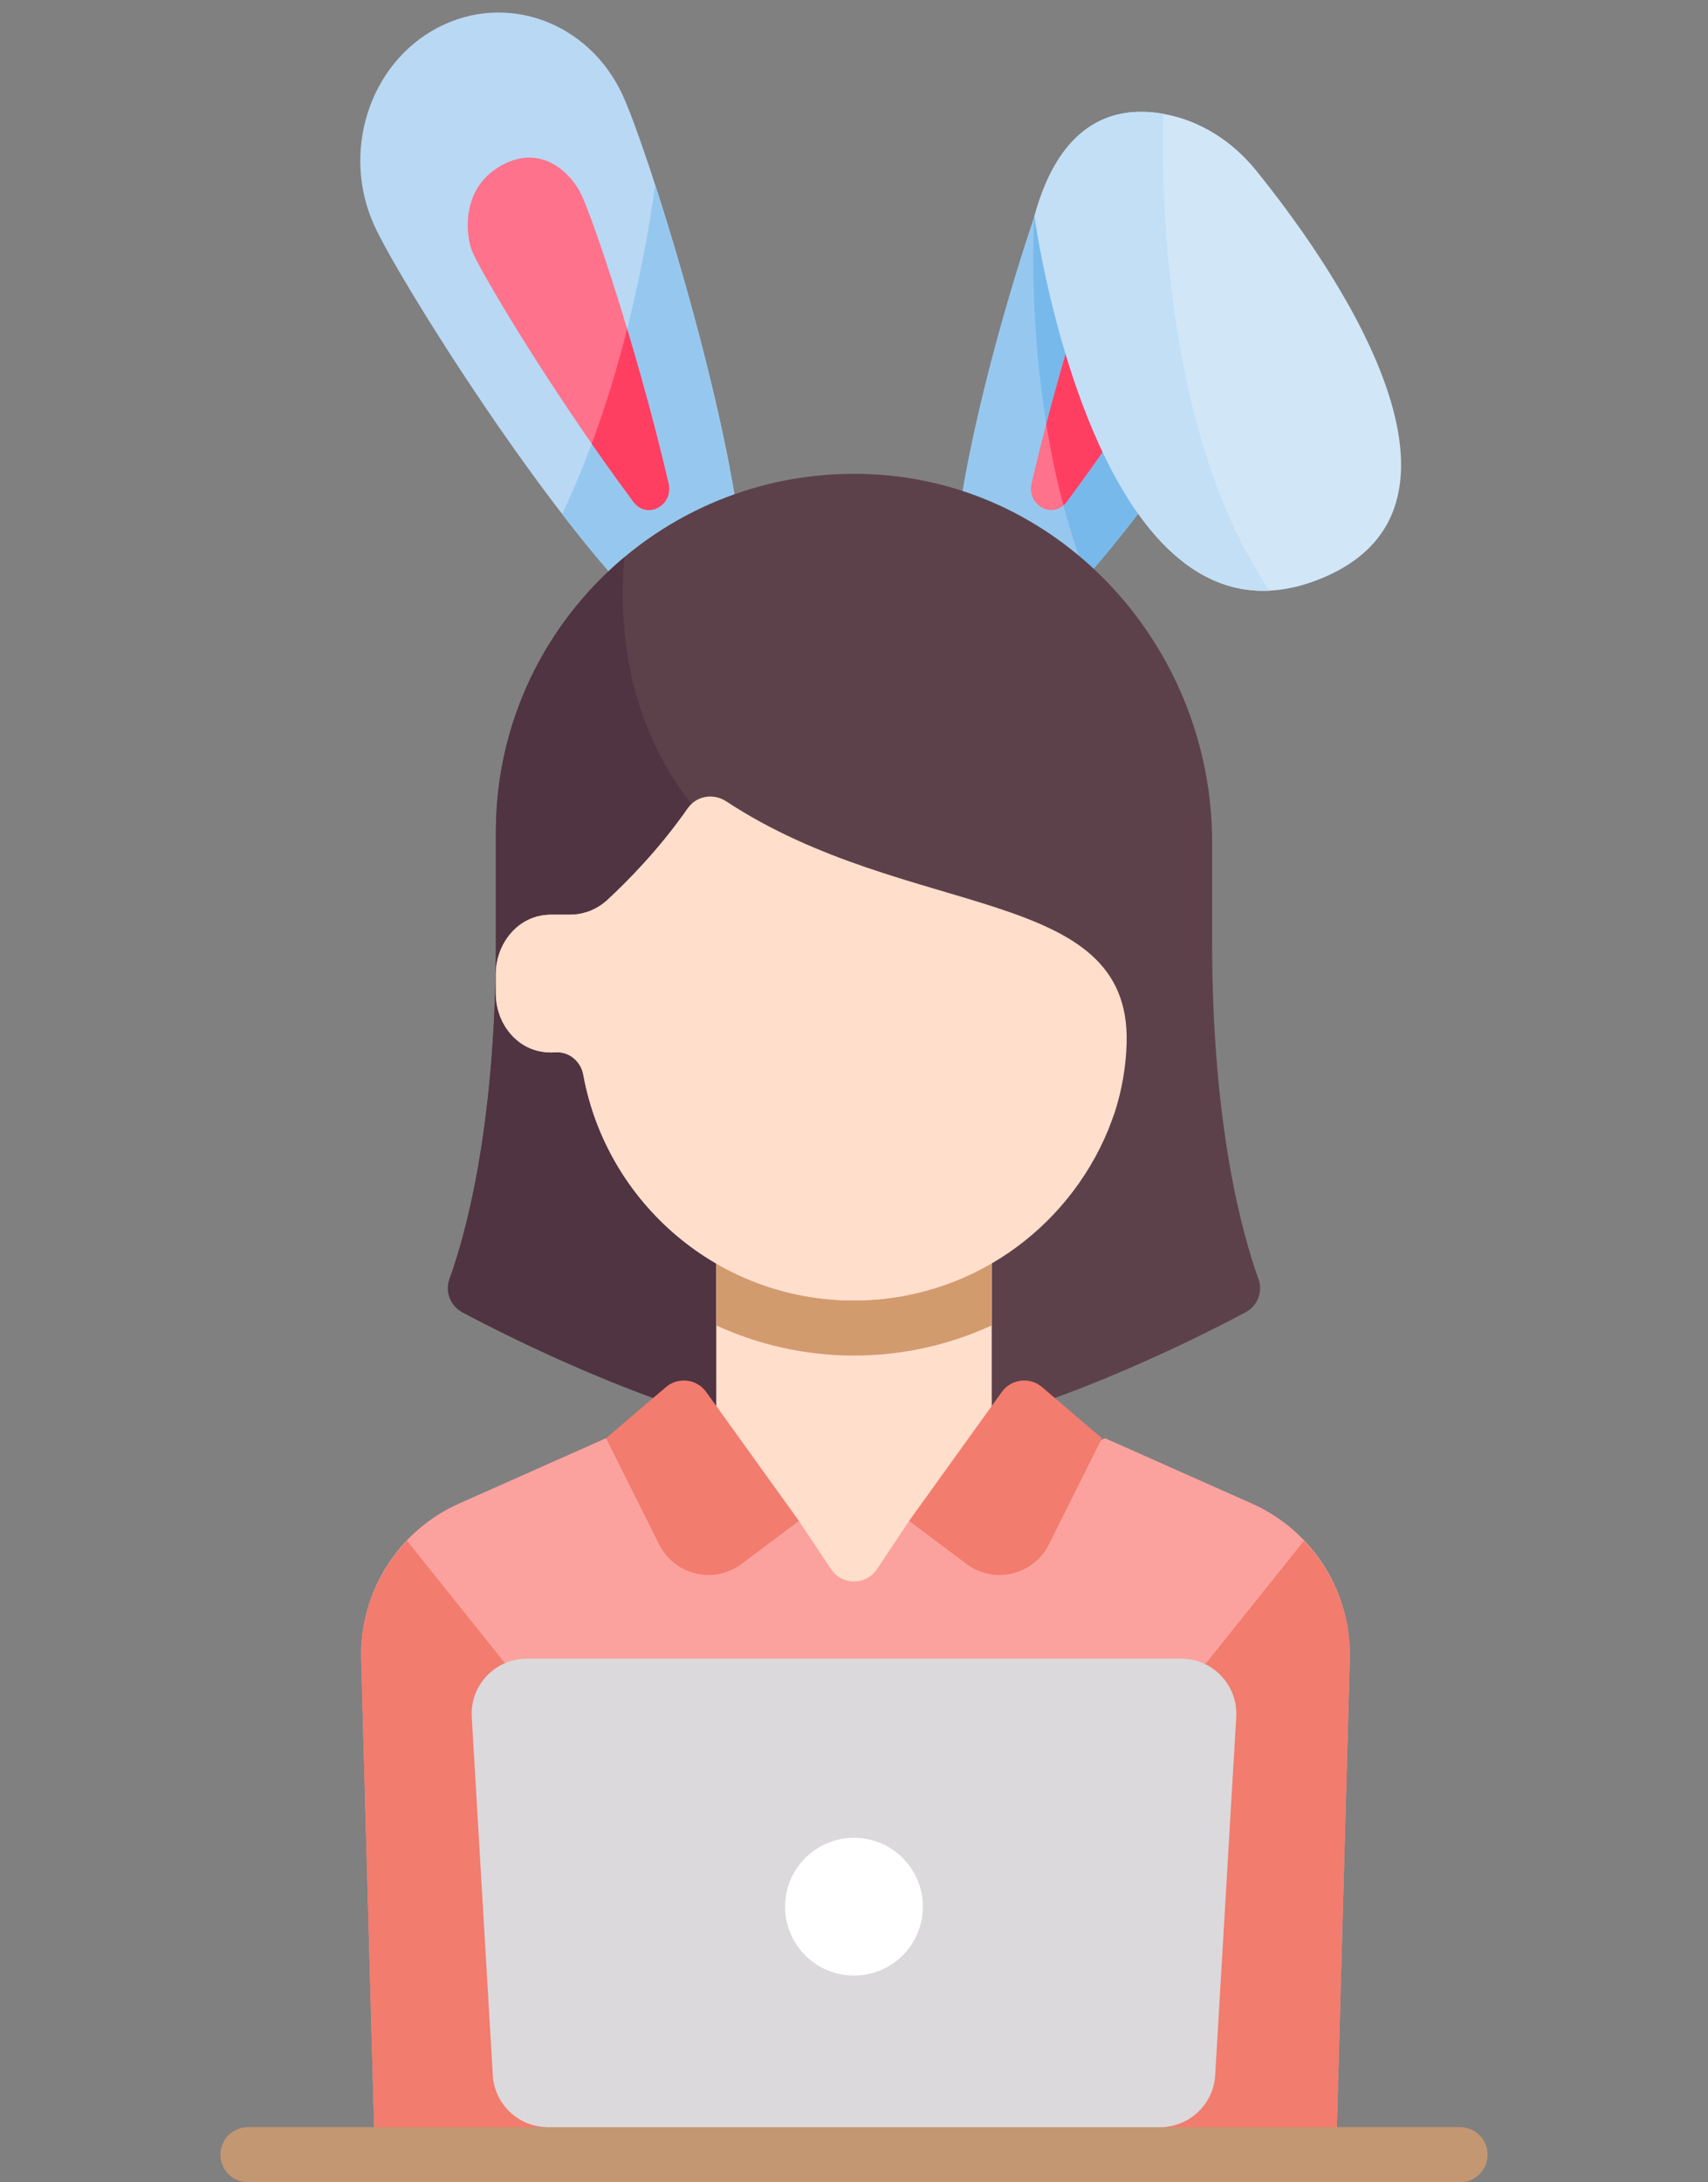 <svg width="512" height="654" viewBox="0 0 512 654" fill="none" xmlns="http://www.w3.org/2000/svg">
<rect x="0" y="0" width="512" height="654" fill="#808080" stroke="none"/>
<g clip-path="url(#clip0)">
<path d="M194.977 184.465L222.19 162.399C217.258 118.094 193.931 44.301 186.65 28.505C176.517 6.523 151.657 -2.504 131.123 8.343C110.589 19.191 102.157 45.804 112.289 67.786C119.991 84.492 164.864 155.905 194.977 184.465Z" fill="#B9D8F4"/>
<path d="M196.402 55.392C193.528 76.166 186.022 117.358 168.507 154.043C177.724 166.016 186.883 176.789 194.977 184.464L222.19 162.398C218.713 131.167 206.096 85.284 196.402 55.392Z" fill="#96C8EF"/>
<path d="M200.408 144.844C201.968 151.546 193.903 155.806 189.883 150.404C187.05 146.596 184.058 142.472 180.904 138.009C160.849 109.634 145.002 82.848 141.765 75.824C139.614 71.159 137.814 56.739 150.027 49.744C162.24 42.749 171.3 51.887 174.389 58.59C177.627 65.613 187.845 95.373 196.682 129.673C198.071 135.068 199.309 140.121 200.408 144.844Z" fill="#FF728B"/>
<path d="M196.682 129.674C193.836 118.628 190.848 108.059 187.994 98.562C185.231 109.507 181.747 121.234 177.383 132.983C178.541 134.651 179.714 136.327 180.903 138.01C184.057 142.472 187.05 146.597 189.883 150.405C193.902 155.808 201.968 151.546 200.408 144.844C199.309 140.121 198.071 135.068 196.682 129.674Z" fill="#FF3F62"/>
<path d="M315.882 183.298C333.57 166.08 355.99 134.886 373.012 108.745L312.088 58.993C302.814 85.234 289.874 130.183 286.528 161.516L315.882 183.298Z" fill="#96C8EF"/>
<path d="M325.757 172.837C341.408 155.092 359.031 130.217 373.012 108.745L312.088 58.993C311.42 60.884 310.731 62.883 310.029 64.956C310.029 64.955 306.178 123.246 325.757 172.837Z" fill="#78B9EB"/>
<path d="M309.238 144.844C307.678 151.546 315.743 155.806 319.763 150.404C322.596 146.596 325.588 142.472 328.743 138.009C348.797 109.634 364.644 82.848 367.881 75.824C370.032 71.159 371.832 56.739 359.619 49.744C347.406 42.749 338.346 51.887 335.257 58.59C332.019 65.613 321.801 95.373 312.965 129.673C311.574 135.068 310.337 140.121 309.238 144.844Z" fill="#FF728B"/>
<path d="M359.619 49.744C347.406 42.749 338.346 51.887 335.257 58.59C332.101 65.436 322.313 93.89 313.635 127.093C314.912 135.006 316.586 143.224 318.78 151.465C319.127 151.163 319.458 150.815 319.763 150.404C322.595 146.596 325.589 142.472 328.743 138.009C348.797 109.634 364.644 82.848 367.881 75.824C370.032 71.159 371.832 56.739 359.619 49.744Z" fill="#FF3F62"/>
<path d="M310.108 64.723C310.108 64.723 328.599 200.527 395.73 173.502C451.273 151.141 396.901 76.219 376.477 51.021C369.455 42.359 359.969 36.289 349.427 34.247C335.623 31.573 318.247 34.964 310.108 64.723Z" fill="#D1E7F8"/>
<path d="M380.621 177.015C348.421 130.058 348.132 54.459 348.689 34.115C335.012 31.715 318.102 35.493 310.107 64.724C310.108 64.723 325.791 179.821 380.621 177.015Z" fill="#C2DFF6"/>
<path d="M186.628 325.85C173.251 298.978 164.941 267.354 164.941 243.318C164.941 189.833 205.588 146.32 255.55 146.32C305.512 146.32 346.159 189.833 346.159 243.318C346.159 267.354 337.85 298.978 324.474 325.848C322.46 329.895 317.761 331.428 313.981 329.271C310.2 327.114 308.768 322.084 310.783 318.038C323.035 293.427 330.645 264.796 330.645 243.318C330.645 198.99 296.957 162.927 255.549 162.927C214.142 162.927 180.455 198.991 180.455 243.319C180.455 264.796 188.066 293.427 200.318 318.04C202.333 322.087 200.909 327.132 197.121 329.274C192.588 331.834 188.023 328.653 186.628 325.85Z" fill="#57565C"/>
<path d="M200.315 318.05C188.063 293.438 180.451 264.807 180.451 243.329C180.451 222.57 187.84 203.623 199.949 189.345C149.763 247.308 197.117 329.284 197.117 329.284C200.906 327.142 202.33 322.097 200.315 318.05Z" fill="#3E3D42"/>
<path d="M310.788 318.05C323.04 293.438 330.652 264.807 330.652 243.329C330.652 222.57 323.263 203.623 311.154 189.345C361.341 247.308 313.986 329.284 313.986 329.284C310.196 327.142 308.773 322.097 310.788 318.05Z" fill="#3E3D42"/>
</g>
<g clip-path="url(#clip1)">
<path d="M363.354 282.386V252.386C363.354 194.58 318.931 144.841 261.189 142.122C199.539 139.219 148.644 188.343 148.644 249.354V282.386C148.644 337.961 139.409 370.449 134.75 383.303C133.361 387.134 135.026 391.375 138.624 393.289C155.08 402.043 199.915 424.437 239.483 431.031H272.515C312.083 424.436 356.918 402.042 373.374 393.289C376.972 391.375 378.636 387.134 377.248 383.303C372.589 370.449 363.354 337.961 363.354 282.386Z" fill="#5C414B"/>
<path d="M148.644 249.354V282.386C148.644 337.959 139.41 370.446 134.751 383.301C133.358 387.144 135.059 391.391 138.668 393.309C154.02 401.467 193.894 421.392 231.224 429.423V265.87L214.708 249.354C187.237 221.883 185.377 187.188 187.193 166.984C163.644 186.676 148.644 216.254 148.644 249.354Z" fill="#503441"/>
<path d="M297.289 373.229H214.709V480.589H297.289V373.229Z" fill="#FFDECC"/>
<path d="M375.229 450.583L331.264 431.032L272.515 455.806L262.87 470.273C259.601 475.176 252.397 475.176 249.128 470.273L239.483 455.806L181.633 431.032L137.668 450.583C119.325 458.74 107.716 477.16 108.272 497.227L112.611 653.999H400.286L404.625 497.227C405.18 477.159 393.572 458.74 375.229 450.583Z" fill="#FCA29E"/>
<path d="M163.509 513.612L122.023 461.755C113.091 471.133 107.9 483.768 108.272 497.227L112.611 653.999H163.509V513.612Z" fill="#F27C6E"/>
<path d="M349.388 513.612L390.874 461.755C399.806 471.133 404.998 483.768 404.625 497.227L400.286 653.999H349.388V513.612Z" fill="#F27C6E"/>
<path d="M214.709 397.212C227.344 403.014 241.339 406.257 255.999 406.257C270.66 406.257 284.655 403.015 297.289 397.212V373.225H214.709V397.212Z" fill="#D29B6E"/>
<path d="M334.217 333.202C336.346 326.522 337.547 319.544 337.727 312.535C338.946 265.007 272.382 276.136 217.697 240.155C213.887 237.648 208.809 238.447 206.205 242.192C197.564 254.624 187.784 264.453 182.017 269.758C178.955 272.575 174.982 274.127 170.821 274.127H164.879C164.874 274.127 164.871 274.13 164.866 274.13C163.96 274.147 163.033 274.242 162.09 274.425C154.053 275.981 148.643 283.671 148.643 291.857V297.831C148.643 305.731 153.701 313.184 161.394 314.978C163.126 315.382 164.811 315.496 166.425 315.368C170.531 315.04 174.116 318.028 174.855 322.08C181.876 360.557 215.492 389.741 255.998 389.741C290.422 389.741 319.803 368.629 332.18 338.682C332.777 337.224 334.099 333.557 334.217 333.202Z" fill="#FFDECC"/>
<path d="M206.45 307.16V241.887C197.746 254.462 187.833 264.409 182.018 269.759C178.956 272.576 174.983 274.128 170.822 274.128H164.88C164.875 274.128 164.872 274.131 164.867 274.131C163.962 274.148 163.037 274.243 162.096 274.425C154.059 275.978 148.643 283.661 148.643 291.847V297.831C148.643 305.73 153.7 313.182 161.393 314.978C163.125 315.382 164.811 315.497 166.425 315.368C170.531 315.04 174.116 318.028 174.855 322.08C181.876 360.557 215.492 389.741 255.998 389.741C261.613 389.741 267.076 389.128 272.373 388.06C234.751 380.353 206.45 347.062 206.45 307.16Z" fill="#FFDECC"/>
<path d="M437.676 653.999H74.322C69.757 653.999 66.064 650.301 66.064 645.741C66.064 641.181 69.758 637.483 74.322 637.483H437.677C442.242 637.483 445.935 641.181 445.935 645.741C445.935 650.301 442.241 653.999 437.676 653.999Z" fill="#C39772"/>
<path d="M197.6 462.879L181.676 431.031L199.624 415.701C203.298 412.562 208.871 413.236 211.692 417.159L239.483 455.806L222.283 468.706C214.039 474.888 202.209 472.096 197.6 462.879Z" fill="#F27C6E"/>
<path d="M314.398 462.879L330.322 431.031L312.374 415.701C308.7 412.562 303.127 413.236 300.306 417.159L272.515 455.806L289.715 468.706C297.959 474.888 309.789 472.096 314.398 462.879Z" fill="#F27C6E"/>
<path d="M347.781 637.483H164.217C155.472 637.483 148.243 630.667 147.729 621.937L141.414 514.582C140.856 505.095 148.399 497.096 157.902 497.096H354.095C363.598 497.096 371.141 505.095 370.583 514.582L364.268 621.937C363.755 630.666 356.526 637.483 347.781 637.483Z" fill="#DBD9DC"/>
<path d="M255.999 592.064C267.401 592.064 276.644 582.821 276.644 571.419C276.644 560.017 267.401 550.774 255.999 550.774C244.597 550.774 235.354 560.017 235.354 571.419C235.354 582.821 244.597 592.064 255.999 592.064Z" fill="white"/>
</g>
<defs>
<clipPath id="clip0">
<rect x="108" width="312" height="334" fill="white"/>
</clipPath>
<clipPath id="clip1">
<rect y="142" width="512" height="512" fill="white"/>
</clipPath>
</defs>
</svg>
